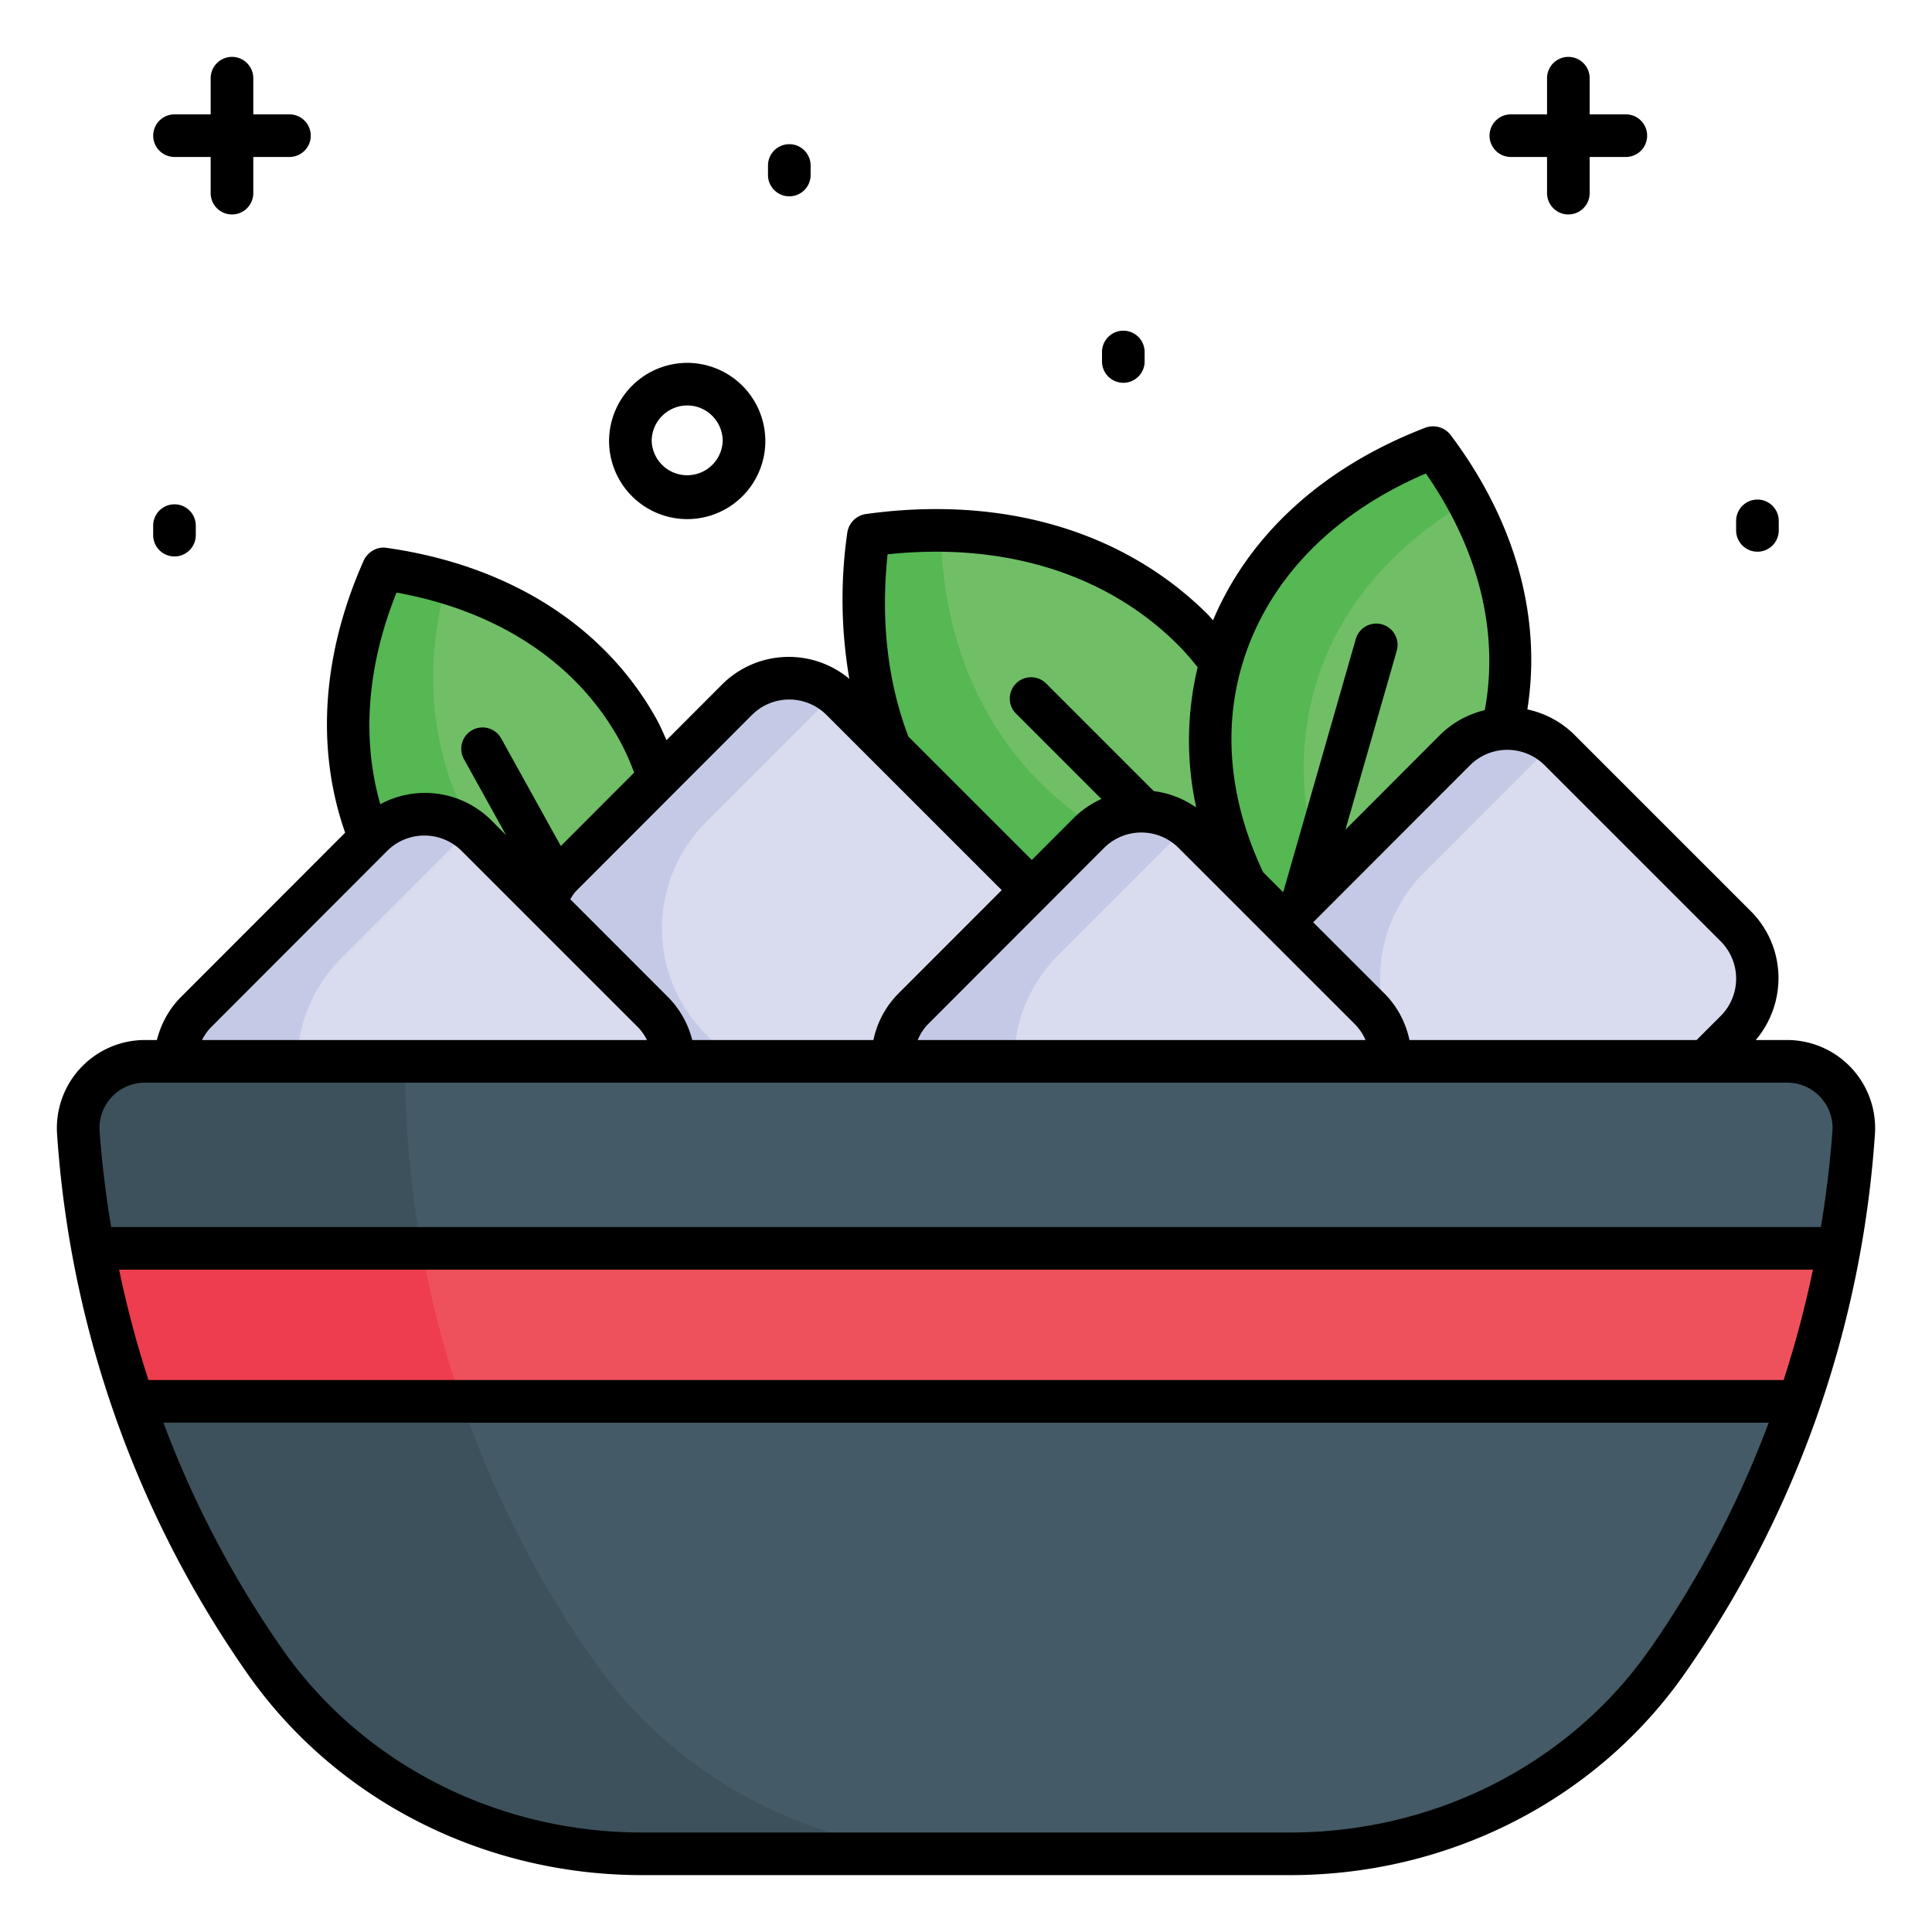 <svg xmlns="http://www.w3.org/2000/svg" version="1.1" xmlns:xlink="http://www.w3.org/1999/xlink" width="512" height="512" x="0" y="0" viewBox="0 0 68 68" style="enable-background:new 0 0 512 512" xml:space="preserve" class=""><g><path fill="#70bf67" d="M22.454 25.68c1.63 2.938 1.783 6.695.044 10.586l-.008.019c-4.214-.605-7.333-2.718-8.962-5.657s-1.77-6.703-.044-10.586l.008-.019c4.227.597 7.333 2.717 8.962 5.656z" opacity="1" data-original="#70bf67"></path><path fill="#55b853" d="M23.277 34.138c-.201.7-.455 1.41-.774 2.126l-.018.02c-4.207-.6-7.323-2.717-8.953-5.658-1.63-2.941-1.776-6.705-.045-10.588l.004-.012c.776.11 1.524.273 2.224.474-.854 3.112-.517 6.073.817 8.462 1.331 2.4 3.653 4.252 6.745 5.176z" opacity="1" data-original="#55b853"></path><path fill="#70bf67" d="M41.993 22.17c2.67 2.669 3.997 6.678 3.324 11.417l-.003.022c-4.736.651-8.758-.664-11.427-3.333s-3.984-6.69-3.324-11.417l.004-.022c4.748-.664 8.758.664 11.426 3.333z" opacity="1" data-original="#70bf67"></path><path fill="#55b853" d="M45.5 31.048c0 .818-.055 1.663-.178 2.535l-.013.027c-4.728.654-8.748-.668-11.418-3.338s-3.993-6.69-3.325-11.418v-.014c.872-.122 1.73-.177 2.548-.177.04 3.624 1.322 6.717 3.502 8.884 2.18 2.18 5.26 3.46 8.883 3.501z" opacity="1" data-original="#55b853"></path><path fill="#70bf67" d="M52.787 26.085c-.926 3.23-3.475 5.996-7.456 7.517l-.018.007c-2.552-3.406-3.264-7.106-2.338-10.336s3.49-5.991 7.455-7.517l.019-.007c2.567 3.41 3.264 7.106 2.338 10.336z" opacity="1" data-original="#70bf67"></path><path fill="#55b853" d="M47.387 32.648a16.18 16.18 0 0 1-2.05.957h-.027c-2.55-3.398-3.257-7.099-2.33-10.331.926-3.233 3.486-5.997 7.455-7.518l.011-.006c.472.626.885 1.27 1.238 1.907-2.805 1.597-4.66 3.93-5.406 6.562-.756 2.639-.424 5.59 1.109 8.43z" opacity="1" data-original="#55b853"></path><path fill="#d9dcef" d="m61.092 36.289-6.195 6.195a2.608 2.608 0 0 1-3.69-.002l-6.187-6.195a2.608 2.608 0 0 1 0-3.686l6.187-6.195a2.608 2.608 0 0 1 3.69 0l6.195 6.194a2.608 2.608 0 0 1 0 3.689z" opacity="1" data-original="#d9dcef" class=""></path><path fill="#c4cae6" d="M54.425 42.482c.074.074.158.148.243.211a2.617 2.617 0 0 1-3.463-.21l-6.188-6.2a2.613 2.613 0 0 1 0-3.684l6.188-6.188a2.605 2.605 0 0 1 3.463-.21 2.32 2.32 0 0 0-.243.21l-4.297 4.298a5.277 5.277 0 0 0 0 7.476z" opacity="1" data-original="#c4cae6" class=""></path><path fill="#d9dcef" d="m35.816 34.518-6.195 6.195a2.608 2.608 0 0 1-3.69-.001l-6.186-6.195a2.608 2.608 0 0 1 0-3.686l6.187-6.195a2.608 2.608 0 0 1 3.69-.002l6.194 6.195a2.608 2.608 0 0 1 0 3.689z" opacity="1" data-original="#d9dcef" class=""></path><path fill="#c4cae6" d="M29.15 40.711c.073.074.158.148.242.211a2.617 2.617 0 0 1-3.463-.21l-6.188-6.199a2.613 2.613 0 0 1 0-3.685l6.188-6.187a2.605 2.605 0 0 1 3.463-.212 2.32 2.32 0 0 0-.243.212l-4.297 4.297a5.277 5.277 0 0 0 0 7.476z" opacity="1" data-original="#c4cae6" class=""></path><path fill="#d9dcef" d="m48.21 39.2-6.195 6.194a2.608 2.608 0 0 1-3.69 0l-6.187-6.196a2.608 2.608 0 0 1 0-3.686l6.187-6.195a2.608 2.608 0 0 1 3.69-.001l6.195 6.195a2.608 2.608 0 0 1 0 3.688z" opacity="1" data-original="#d9dcef" class=""></path><path fill="#c4cae6" d="M41.543 45.393c.074.074.158.147.243.21a2.617 2.617 0 0 1-3.463-.21l-6.188-6.198a2.613 2.613 0 0 1 0-3.686l6.188-6.187a2.605 2.605 0 0 1 3.463-.211 2.32 2.32 0 0 0-.243.211l-4.297 4.297a5.277 5.277 0 0 0 0 7.476z" opacity="1" data-original="#c4cae6" class=""></path><path fill="#d9dcef" d="M22.976 39.305 16.781 45.5a2.608 2.608 0 0 1-3.69 0l-6.186-6.196a2.608 2.608 0 0 1 0-3.686l6.187-6.195a2.608 2.608 0 0 1 3.69-.001l6.194 6.195a2.608 2.608 0 0 1 0 3.688z" opacity="1" data-original="#d9dcef" class=""></path><path fill="#c4cae6" d="M16.31 45.499c.073.074.158.148.242.211a2.617 2.617 0 0 1-3.463-.211L6.9 39.3a2.613 2.613 0 0 1 0-3.685l6.188-6.188a2.605 2.605 0 0 1 3.463-.211 2.32 2.32 0 0 0-.243.211l-4.297 4.298a5.277 5.277 0 0 0 0 7.475z" opacity="1" data-original="#c4cae6" class=""></path><path fill="#445a66" d="M22.6 65.249h22.806c5.253 0 10.261-2.466 13.274-6.77a36.682 36.682 0 0 0 6.563-18.626 2.349 2.349 0 0 0-2.344-2.498H5.101a2.349 2.349 0 0 0-2.344 2.498 36.671 36.671 0 0 0 6.572 18.63c3.013 4.301 8.019 6.766 13.27 6.766z" opacity="1" data-original="#445a66" class=""></path><path fill="#3c515b" d="M34.179 65.254H22.596c-5.277 0-10.285-2.504-13.303-6.833a36.568 36.568 0 0 1-6.54-18.562 2.35 2.35 0 0 1 2.345-2.498h9.155a36.606 36.606 0 0 0 6.623 21.06c3.018 4.329 8.026 6.833 13.303 6.833z" opacity="1" data-original="#3c515b"></path><path fill="#ef515c" d="M63.321 49.322a37.361 37.361 0 0 0 1.397-5.384H3.284a37.29 37.29 0 0 0 1.398 5.384z" opacity="1" data-original="#ef515c" class=""></path><path fill="#ee3d4e" d="M16.246 49.322a36.629 36.629 0 0 1-1.408-5.386H3.278a37.74 37.74 0 0 0 1.403 5.386z" opacity="1" data-original="#ee3d4e"></path><path d="M62.9 36.605h-1.103c1.117-1.318 1.068-3.292-.175-4.535l-6.195-6.195a3.328 3.328 0 0 0-1.669-.906c.51-3.226-.405-6.61-2.71-9.671a.779.779 0 0 0-.887-.242c-3.59 1.382-6.194 3.763-7.467 6.777-.059-.063-.11-.132-.17-.193-2.96-2.96-7.242-4.217-12.062-3.546a.778.778 0 0 0-.641.662 16.451 16.451 0 0 0 .073 5.137 3.325 3.325 0 0 0-4.493.212l-1.943 1.946c-.11-.248-.216-.497-.348-.736-1.82-3.282-5.198-5.425-9.513-6.034-.327-.05-.662.15-.799.456-1.477 3.325-1.675 6.652-.65 9.57l-5.774 5.78c-.434.435-.71.963-.853 1.518h-.42a3.101 3.101 0 0 0-3.093 3.298 37.508 37.508 0 0 0 6.706 19.011c3.108 4.436 8.299 7.084 13.885 7.084h22.807c5.59 0 10.781-2.65 13.888-7.089a37.509 37.509 0 0 0 6.698-19.006 3.101 3.101 0 0 0-3.093-3.298zm-2.338-3.474a1.858 1.858 0 0 1 0 2.628l-.847.846H49.608a3.26 3.26 0 0 0-.868-1.625l-2.52-2.519 5.518-5.524a1.858 1.858 0 0 1 2.629-.001zm-21.706-3.283c.723-.726 1.9-.73 2.628-.002l6.196 6.195c.165.165.292.357.383.564H32.299c.09-.203.204-.397.37-.563zm4.84-6.369c.855-2.984 3.148-5.386 6.49-6.814 1.867 2.683 2.58 5.592 2.074 8.33a3.33 3.33 0 0 0-1.584.881l-3.32 3.324 1.805-6.295a.75.75 0 0 0-1.442-.414l-2.552 8.902-.007.007-.702-.702c-1.138-2.401-1.429-4.891-.762-7.219zM31.24 19.51c4.109-.436 7.72.687 10.224 3.191.248.248.475.513.69.785a11.06 11.06 0 0 0-.052 4.935 3.31 3.31 0 0 0-1.491-.575l-3.78-3.78a.75.75 0 1 0-1.061 1.06l2.995 2.995a3.342 3.342 0 0 0-.97.667l-1.479 1.48-4.344-4.343c-.723-1.9-.98-4.071-.732-6.414zm-4.777 5.657a1.856 1.856 0 0 1 2.629-.001l6.165 6.164-3.649 3.652a3.259 3.259 0 0 0-.866 1.624h-6.377a3.295 3.295 0 0 0-.858-1.518l-3.437-3.438c.065-.098.12-.201.206-.288zm-12.508-4.31c3.565.641 6.337 2.468 7.844 5.186.206.37.371.757.522 1.149l-2.582 2.585-2.096-3.782a.75.75 0 1 0-1.312.727l1.48 2.67-.498-.5a3.31 3.31 0 0 0-3.927-.587c-.657-2.282-.474-4.845.57-7.448zM7.436 36.148l6.187-6.195a1.857 1.857 0 0 1 2.628 0l6.195 6.194c.136.136.24.293.325.458H7.111a1.79 1.79 0 0 1 .325-.457zM5.1 38.105H62.9c.923 0 1.658.781 1.596 1.699a35.915 35.915 0 0 1-.408 3.384H3.914a35.925 35.925 0 0 1-.409-3.384 1.597 1.597 0 0 1 1.596-1.699zm57.677 10.467H5.224l-.027-.086a36.604 36.604 0 0 1-1.004-3.798h59.615a36.719 36.719 0 0 1-.996 3.777l-.034.107zm-4.713 9.478c-2.826 4.037-7.558 6.448-12.659 6.448H22.6c-5.098 0-9.828-2.41-12.656-6.445a36.007 36.007 0 0 1-4.193-7.98h56.502a36.012 36.012 0 0 1-4.187 7.977zM53.177 5.525h1.274v1.273a.75.75 0 0 0 1.5 0V5.525h1.273a.75.75 0 0 0 0-1.5h-1.273V2.752a.75.75 0 0 0-1.5 0v1.273h-1.274a.75.75 0 0 0 0 1.5zM6.142 5.525h1.273v1.273a.75.75 0 0 0 1.5 0V5.525h1.273a.75.75 0 0 0 0-1.5H8.915V2.752a.75.75 0 0 0-1.5 0v1.273H6.142a.75.75 0 0 0 0 1.5z" fill="#000000" opacity="1" data-original="#000000" class=""></path><path d="M24.191 18.271a2.748 2.748 0 0 0 2.746-2.745 2.754 2.754 0 0 0-2.746-2.755 2.758 2.758 0 0 0-2.754 2.755 2.753 2.753 0 0 0 2.754 2.745zm0-4c.687 0 1.246.563 1.246 1.255a1.251 1.251 0 0 1-2.5 0c0-.692.563-1.255 1.254-1.255zM39.537 13.473a.75.75 0 0 0 .75-.75v-.334a.75.75 0 0 0-1.5 0v.334c0 .414.336.75.75.75zM61.856 19.418a.75.75 0 0 0 .75-.75v-.335a.75.75 0 0 0-1.5 0v.335c0 .414.336.75.75.75zM6.141 19.585a.75.75 0 0 0 .75-.75V18.5a.75.75 0 0 0-1.5 0v.335c0 .414.336.75.75.75zM27.781 6.91a.75.75 0 0 0 .75-.75v-.335a.75.75 0 0 0-1.5 0v.335c0 .414.336.75.75.75z" fill="#000000" opacity="1" data-original="#000000" class=""></path></g></svg>